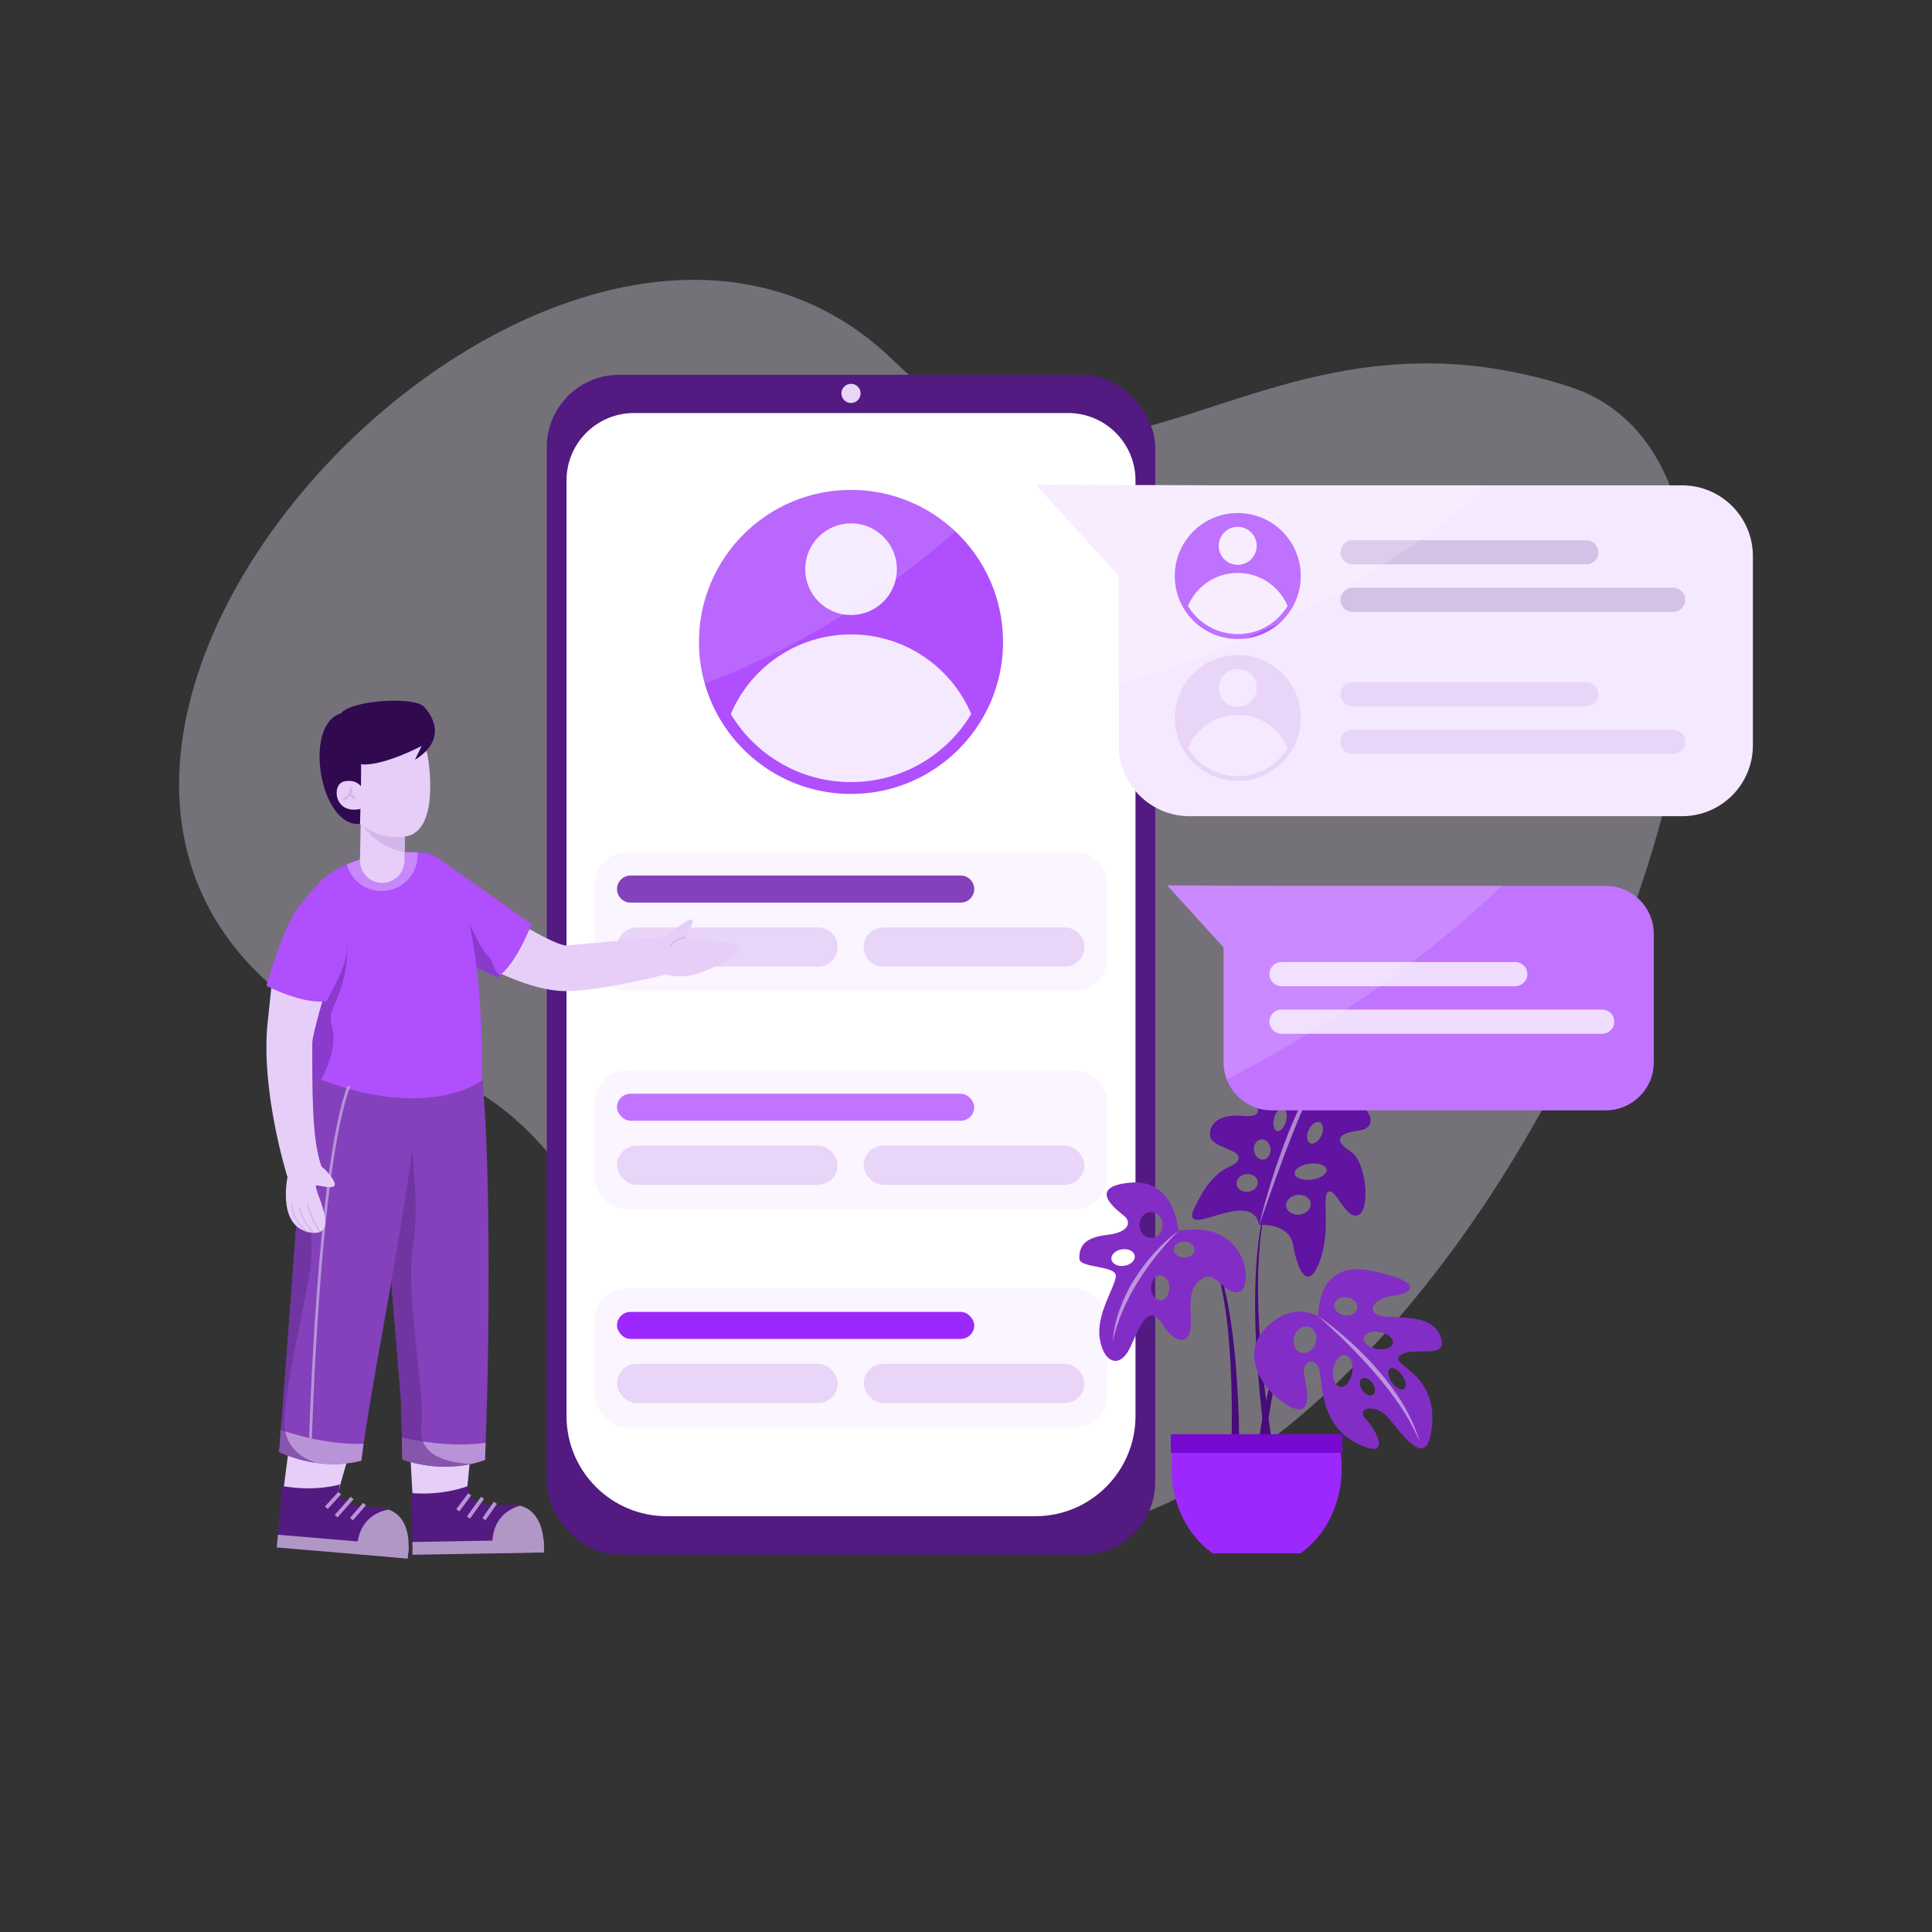 <svg id="SvgjsSvg2821" width="550" height="550" xmlns="http://www.w3.org/2000/svg" version="1.1" xmlns:xlink="http://www.w3.org/1999/xlink" xmlns:svgjs="http://svgjs.com/svgjs"><rect width="100%" height="100%" fill="#333333" stroke="none"/><defs id="SvgjsDefs2822"></defs><g id="SvgjsG2823"><svg xmlns="http://www.w3.org/2000/svg" data-name="Layer 1" viewBox="0 0 2000 2000" width="550" height="550"><path fill="#f5e9ff" d="m447.87,1109.23c259.91,83.44,220.45,588.06,679.82,475.42,459.37-112.64,826.74-1078.54,496.26-1184.65-330.48-106.11-477.42,189.26-698.5-26.29C560.46,17.85-222.69,893.94,447.87,1109.23Z" opacity=".34" class="colore9efff svgShape"></path><rect width="629.85" height="1221.21" x="566.04" y="387.97" fill="#531a82" rx="74.93" ry="74.93" class="color2b1a82 svgShape"></rect><path fill="#ffffff" d="m1175.47,497.36v968.5c0,57.28-46.44,103.72-103.72,103.72h-381.57c-57.28,0-103.72-46.44-103.72-103.72V497.36c0-38.55,31.25-69.79,69.79-69.79h449.43c38.54,0,69.79,31.23,69.79,69.79Z" class="colorfff svgShape"></path><circle cx="880.96" cy="407.26" r="9.94" fill="#e8d5f7" class="colord5e0f7 svgShape"></circle><path fill="#af4ffd" d="m1038.35,664.54c0,29.6-8.17,57.29-22.4,80.94-27.51,45.8-77.68,76.42-134.99,76.42s-107.48-30.62-134.99-76.42c-7.04-11.7-12.59-24.39-16.42-37.82-3.9-13.7-5.98-28.17-5.98-43.12,0-86.94,70.48-157.39,157.39-157.39,41.82,0,79.82,16.3,108.01,42.91,30.4,28.69,49.38,69.37,49.38,114.48Z" class="color4f6bfd svgShape"></path><circle cx="880.96" cy="589.19" r="47.45" fill="#f5e9ff" transform="rotate(-78.34 881.001 589.186)" class="colore9efff svgShape"></circle><path fill="#f5e9ff" d="m1005.42,739.17c-25.36,42.23-71.62,70.46-124.46,70.46s-99.1-28.23-124.46-70.46c20.53-48.45,68.53-82.43,124.46-82.43s103.93,33.97,124.46,82.43Z" class="colore9efff svgShape"></path><g><path fill="#faf5ff" d="m649.51,882.14h462.91c18.73,0,33.93,15.2,33.93,33.93v75.99c0,18.73-15.2,33.93-33.93,33.93h-462.91c-18.73,0-33.93-15.2-33.93-33.93v-75.99c0-18.73,15.2-33.93,33.93-33.93Z" class="colorf5f8ff svgShape"></path><path fill="#8441bb" d="m994.54,934.36h-341.82c-7.73,0-14-6.27-14-14h0c0-7.73,6.27-14,14-14h341.82c7.73,0,14,6.27,14,14h0c0,7.73-6.27,14-14,14Z" class="color4741bb svgShape"></path><path fill="#e8d5f7" d="M846.83 1000.7h-187.8c-11.21 0-20.3-9.09-20.3-20.3h0c0-11.21 9.09-20.3 20.3-20.3h187.8c11.21 0 20.3 9.09 20.3 20.3h0c0 11.21-9.09 20.3-20.3 20.3zM1102.24 1000.7h-187.8c-11.21 0-20.3-9.09-20.3-20.3h0c0-11.21 9.09-20.3 20.3-20.3h187.8c11.21 0 20.3 9.09 20.3 20.3h0c0 11.21-9.09 20.3-20.3 20.3z" class="colord5e0f7 svgShape"></path></g><g><path fill="#faf5ff" d="m649.51,1107.99h462.91c18.73,0,33.93,15.2,33.93,33.93v75.99c0,18.73-15.2,33.93-33.93,33.93h-462.91c-18.73,0-33.93-15.2-33.93-33.93v-75.99c0-18.73,15.2-33.93,33.93-33.93Z" class="colorf5f8ff svgShape"></path><rect width="369.81" height="28" x="638.73" y="1132.21" fill="#c174ff" rx="14" ry="14" class="colorff748f svgShape"></rect><rect width="228.4" height="40.6" x="638.73" y="1185.96" fill="#e8d5f7" rx="20.3" ry="20.3" class="colord5e0f7 svgShape"></rect><rect width="228.4" height="40.6" x="894.13" y="1185.96" fill="#e8d5f7" rx="20.3" ry="20.3" class="colord5e0f7 svgShape"></rect></g><g><rect width="530.77" height="143.86" x="615.58" y="1333.84" fill="#faf5ff" rx="33.93" ry="33.93" class="colorf5f8ff svgShape"></rect><rect width="369.81" height="28" x="638.73" y="1358.06" fill="#9d28fd" rx="14" ry="14" class="colorfdbd28 svgShape"></rect><rect width="228.4" height="40.6" x="638.73" y="1411.81" fill="#e8d5f7" rx="20.3" ry="20.3" class="colord5e0f7 svgShape"></rect><rect width="228.4" height="40.6" x="894.13" y="1411.81" fill="#e8d5f7" rx="20.3" ry="20.3" class="colord5e0f7 svgShape"></rect></g><path fill="#ffffff" d="m988.97,550.06c-51.33,45.44-140.78,113-259.42,157.6-3.9-13.7-5.98-28.17-5.98-43.12,0-86.94,70.48-157.39,157.39-157.39,41.82,0,79.82,16.3,108.01,42.91Z" opacity=".14" class="colorfff svgShape"></path><g><path fill="#480b7a" d="m1273.85,1522.09c1.13-22.94,1.49-46.07,1.25-69.12-.27-23.07-1.17-46.14-3.25-69.1-2.17-22.93-5.21-45.9-11.69-67.99-3.39-10.93-7.53-21.9-14.64-30.91-3.6-4.39-8.09-8.29-13.6-9.97-5.46-1.85-11.5-1.06-16.9.87,5.33-2.1,11.4-3.11,17.06-1.4,5.71,1.54,10.47,5.42,14.29,9.79,7.58,9,12.12,20,15.91,30.95,7.27,22.14,11.07,45.19,13.99,68.19,2.84,23.05,4.48,46.21,5.5,69.39.98,23.2,1.36,46.35.96,69.66l-8.87-.36Z" class="color0b7a52 svgShape"></path><path fill="#822ec6" d="m1223.72,1273.81c-.09,0-.22.04-.31.04-1.2.13-2.4.36-3.64.58,0,0-2.66-54.7-50.13-50.13-47.51,4.57-10.88,30.1-5.33,34.9,5.55,4.79,6.97,16.29-18.69,19.22-25.71,2.97-28.28,14.07-28.28,24.42s38.85,6.66,37.74,18.51c-1.11,11.85-20.34,38.85-16.65,64.02,3.69,25.13,21.09,33.65,32.54,7.37,11.5-26.24,19.27-42.53,32.94-21.09,13.67,21.49,30.72,21.49,28.86-5.91-1.86-27.39,1.69-37.38,14.16-43.29,6.35-3.02,12.25,2.44,18.34,7.68,5.86,5.02,11.85,9.86,18.56,6.75,13.45-6.22,7.5-73.13-60.12-63.09Zm-59.81,36.54c-6.66,1.02-12.65-1.95-13.36-6.66-.75-4.71,4.08-9.37,10.74-10.39,6.66-1.07,12.65,1.95,13.36,6.66.76,4.71-4.04,9.37-10.74,10.39Zm15.58-42.27c0-7.37,5.37-13.32,11.99-13.32s11.99,5.95,11.99,13.32-5.37,13.32-11.99,13.32-11.99-5.95-11.99-13.32Zm21.53,77.97c-5.28,0-9.55-5.77-9.55-12.88s4.26-12.92,9.55-12.92,9.55,5.77,9.55,12.92-4.26,12.88-9.55,12.88Zm24.82-44.22c-5.99,0-10.83-3.73-10.83-8.26s4.84-8.26,10.83-8.26,10.79,3.68,10.79,8.26-4.84,8.26-10.79,8.26Z" class="color2ec68f svgShape"></path><path fill="#f5f1f9" d="m1219.76,1274.44c-3.99,4.02-7.94,8.04-11.62,12.32-3.8,4.16-7.42,8.46-10.92,12.84-6.96,8.81-13.51,17.9-19.37,27.43-6.04,9.42-11.02,19.45-15.53,29.68l-3.22,7.76-2.65,7.98-1.41,3.98-1.07,4.08c-.69,2.73-1.44,5.46-2.23,8.19,1.16-11.25,3.33-22.56,7.39-33.24,3.85-10.75,8.86-21.11,14.94-30.77,6.07-9.67,12.87-18.88,20.55-27.3,7.66-8.41,15.91-16.33,25.13-22.96Z" opacity=".52" class="colorf9f6f1 svgShape"></path><path fill="#480b7a" d="m1322.18,1571.17c-5.43-28.87-9.78-57.75-13.45-86.79-3.62-29.03-6.46-58.16-8.06-87.37-1.6-29.2-2.06-58.51-.13-87.71,1.02-14.59,2.61-29.15,5.29-43.53,2.68-14.36,6.55-28.58,12.6-41.88-5.71,13.45-9.2,27.71-11.51,42.07-2.3,14.39-3.52,28.92-4.17,43.46-1.19,29.1,0,58.26,2.34,87.28,2.33,29.03,5.9,57.96,10.23,86.76,4.38,28.77,9.46,57.53,15.54,85.88l-8.69,1.82Z" class="color0b7a52 svgShape"></path><path fill="#6113a1" d="m1398.35,1192.1c-15.73-9.78-16.52-18.62,7.83-21.62,24.39-2.99,10.93-30.44-16.08-32.15-27.06-1.72-6.15-18.26-.07-32.43,6.09-14.17,2.69-32.76,2.69-32.76,0,0-33.96,10.89-45.59,25.17-11.64,14.28-13.34,23.43-28.31,15.2-15.01-8.23-35.95,3.3-24.42,19.78,11.53,16.47,11.86,23.7-9.06,21.8-20.92-1.9-33.85,6.97-32.74,20.26,1.06,13.29,32.98,13.84,29.32,24.92-3.65,11.08-24.43,1.29-47.48,55.02-5.59,25.3,61.08-25.46,69.14,12.7h.04c1.35-.12,31.08-2.08,35.03,20.9,4.02,23.57,14.53,50.25,27.28,17.38,12.75-32.87,1.46-70.09,9.52-72.75,8.06-2.7,18.26,30.2,30.93,24.16,12.67-6.04,7.73-55.75-8.05-65.58Zm-106.18,41.57c-6.06.73-11.5-2.72-12.11-7.74-.62-5.02,3.82-9.68,9.88-10.45,6.11-.72,11.54,2.72,12.16,7.75.62,5.02-3.82,9.68-9.93,10.45Zm15.79-33.26c-4.71.61-9.12-3.62-9.83-9.41-.71-5.79,2.57-10.93,7.27-11.49,4.71-.61,9.12,3.62,9.83,9.41.67,5.79-2.57,10.93-7.27,11.49Zm23.37-39.76c-1.69,6.56-5.85,11.11-9.28,10.21-3.43-.91-4.79-6.9-3.1-13.42,1.74-6.56,5.89-11.11,9.28-10.21,3.43.91,4.83,6.91,3.1,13.42Zm23.46,8.92c2.79-5.99,7.99-9.45,11.6-7.72,3.61,1.69,4.24,7.87,1.45,13.87-2.83,5.95-8.03,9.4-11.64,7.72-3.56-1.73-4.24-7.92-1.4-13.86Zm-9.4,87.76c-7.01.85-13.25-3-13.98-8.61-.68-5.66,4.44-10.91,11.45-11.76,7.06-.89,13.3,3,13.98,8.61.68,5.66-4.44,10.91-11.45,11.76Zm12.35-36.18c-9.14,1.11-17.01-1.66-17.55-6.23-.58-4.57,6.4-9.18,15.49-10.29,9.15-1.15,17.01,1.66,17.59,6.23.53,4.57-6.4,9.18-15.54,10.29Z" class="color13a173 svgShape"></path><path fill="#f5f1f9" d="m1303.61,1268.01c3.78-16.27,8.44-32.32,13.45-48.25,5.03-15.93,10.79-31.63,16.74-47.26,6.34-15.47,13.04-30.84,20.89-45.65,7.96-14.63,16.82-29.39,29.58-40.36l-4.06,4.77c-1.32,1.6-2.84,3.02-3.9,4.83-2.26,3.5-4.77,6.79-6.8,10.41l-6.19,10.79-5.59,11.12c-7.15,14.98-13.82,30.21-19.81,45.73-6.26,15.41-11.93,31.06-17.64,46.71-5.68,15.66-11.14,31.41-16.67,47.16Z" opacity=".52" class="colorf9f6f1 svgShape"></path><g><path fill="#480b7a" d="m1298.17,1527.49c1.77-16.84,4.16-33.42,7.04-50.01,2.91-16.56,6.35-33.04,10.79-49.28,4.55-16.17,9.74-32.38,18.31-47.04,4.36-7.13,9.71-14.38,17.66-17.94,3.94-1.76,8.45-2.06,12.54-.92,4.12,1.06,7.79,3.29,11.06,5.88-3.38-2.44-7.13-4.5-11.19-5.34-4.04-.93-8.3-.44-11.95,1.39-7.38,3.7-12.26,10.89-16.19,18.03-7.73,14.66-12.16,30.87-15.94,47.03-3.68,16.23-6.36,32.69-8.51,49.2-2.12,16.5-3.77,33.16-4.77,49.67l-8.85-.67Z" class="color0b7a52 svgShape"></path><path fill="#822ec6" d="m1482.41,1475.87c5.37-56.53-45.97-62.71-32.94-72.78,13.04-10.16,49.78,5.28,42.11-18.38-7.71-23.7-38.27-19.85-58.71-22.03-20.45-2.13-12.49-18.77,8.77-21.27,21.3-2.5,34.62-14.23-22.5-26.02-56.08-11.56-54.47,45.24-54.4,47.19v.04s0,0-.04-.05h-.04c-1.35-.78-18.42-10.39-38.91.31-5.27,2.82-10.81,6.9-16.31,12.88-19.9,21.54-10.18,47.44,5.93,64.81.72.76,1.45,1.52,2.18,2.23,5.87,5.89,12.39,10.59,18.57,13.66,24.55,12.22,15.96-21.41,13.78-34.73-2.17-13.36,13.9-18.44,16.51-1.08,2.6,17.36,2.56,56.25,38.92,73.87,36.36,17.62,19.37-14.1,9-24.93-10.37-10.83,4.3-15.56,16.93-7.36,12.63,8.2,45.79,70.16,51.16,13.63Zm-120.5-85.51c-2.28,7.35-9.05,11.8-15.17,9.92-6.11-1.92-9.17-9.4-6.89-16.8,2.28-7.35,9.09-11.8,15.16-9.88,6.12,1.88,9.22,9.41,6.9,16.76Zm19.41-40.15c.9-5.16,6.96-8.38,13.52-7.24,6.52,1.14,11.13,6.23,10.22,11.39-.89,5.12-6.96,8.38-13.48,7.24-6.56-1.15-11.16-6.28-10.27-11.4Zm5.99,85.38c-5.44-.86-8.67-8.91-7.22-17.98,1.44-9.03,7.02-15.67,12.46-14.81,5.48.87,8.72,8.92,7.27,17.99-1.44,9.03-7.07,15.67-12.5,14.81Zm34.08,8.21c-2.93,2.06-7.93.01-11.15-4.56-3.2-4.62-3.44-9.98-.51-12.03,2.93-2.06,7.89-.02,11.1,4.55,3.25,4.62,3.48,9.98.55,12.04Zm3.87-47.42c-8.31-1.45-14.41-6.53-13.56-11.38.84-4.81,8.31-7.56,16.62-6.11,8.35,1.46,14.44,6.58,13.6,11.39-.85,4.85-8.31,7.56-16.66,6.1Zm28.24,41.36c-2.93,2.06-8.58-.96-12.62-6.71-4.08-5.81-4.96-12.13-2.03-14.19,2.89-2.06,8.58.96,12.62,6.71,4.03,5.8,4.96,12.13,2.03,14.19Z" class="color2ec68f svgShape"></path><path fill="#f5f1f9" d="m1364.75,1362.63c11.63,7.87,22.46,16.86,32.9,26.27,10.45,9.41,20.28,19.51,29.52,30.14,9.08,10.77,17.63,22.03,24.95,34.1,7.16,12.15,13.31,24.96,17.19,38.47-3.08-6.33-5.63-12.81-9.29-18.78-3.11-6.23-7.09-11.98-10.78-17.85-7.89-11.46-16.39-22.46-25.43-33.04-9.06-10.57-18.69-20.64-28.5-30.57-4.9-4.97-9.94-9.81-15.07-14.55-5.02-4.87-10.26-9.51-15.49-14.18Z" opacity=".52" class="colorf9f6f1 svgShape"></path></g><path fill="#9d28fd" d="m1388.92,1520.03c0,37.35-17.12,70.03-42.7,87.97h-90.81c-25.61-17.94-42.73-50.62-42.73-87.97,0-8.87.98-17.45,2.77-25.67h170.69c1.83,8.22,2.77,16.8,2.77,25.67Z" class="colorfdbd28 svgShape"></path><rect width="177.64" height="19.33" x="1211.98" y="1484.69" fill="#7709d1" class="colord18f09 svgShape"></rect></g><g><path fill="#e6cef9" d="m521.89,946.33s53.49,33.51,64.86,32.4,104.71-9.42,104.71-9.42l8.47,36.76s-86.72,23.16-122.95,19.52c-36.23-3.64-76.04-26.43-76.04-26.43l20.95-52.84Z" class="colorf9d5ce svgShape"></path><path fill="#af4ffd" d="m550.18,956.93s-13.79,36.28-31.3,51.6c-.4.34-.8.69-1.2,1.02-1.13.92-2.29,1.76-3.45,2.48-10.67-5.59-20-9.88-28.79-13.91-18.68-8.58-34.84-15.98-56.06-32.34-9.24-7.12-17.03-15.62-22.66-25.6-24.65-43.68,44.87-53.09,44.87-53.09,0,0,47.92,33.01,98.59,69.84Z" class="color4f6bfd svgShape"></path><path fill="#e6cef9" d="m684.37,1007.03s16.84,8.53,40.85-.23c24.01-8.76,44.39-19.62,36.35-27.82-8.04-8.2-34.31-2.79-47.45-7.52-15.81-5.7-25.45-5.3-30.86,1.99-5.41,7.29,1.1,33.58,1.1,33.58Z" class="colorf9d5ce svgShape"></path><path fill="#e6cef9" d="m689.71,969.72s21.4-19.4,26.32-17.79c4.92,1.61-8.78,19.11-6.62,21.49,2.16,2.38-19.7-3.69-19.7-3.69Z" class="colorf9d5ce svgShape"></path><path fill="#d3b7ea" d="m694.89,979.82l-1.4-.32c1.68-7.27,15.68-10.05,16.27-10.17l.27,1.41c-.14.03-13.68,2.72-15.15,9.08Z" class="coloreabdb7 svgShape"></path><path fill="#8a3acc" d="m517.68,1009.55c-1.13.92-2.29,1.76-3.45,2.48-10.67-5.59-20-9.88-28.79-13.91l-1.36-1.21s-3.52-42.97-8.1-58.66c14.07,23.59,19.57,41.55,28.95,50.89,5.25,5.23,6.39,16.61,12.76,20.41Z" class="color3a5dcc svgShape"></path><path fill="#e6cef9" d="m427.27,1551.4l-2.97-53.03,64.25-7.91-5.47,56.38s-39.57,12.28-55.81,4.56Z" class="colorf9d5ce svgShape"></path><path fill="#531a82" d="m562.85,1607.09l-135.79,2.42-.76-63.85c35.07,2.7,59.09-7.71,59.09-7.71,0,0-7.18,24.19,37.94,19.76,5.82-.57,10.78-.17,15.03.95,18,4.76,23.05,22.55,24.32,35.18.76,7.54.16,13.24.16,13.24Z" class="color2b1a82 svgShape"></path><path fill="#b197c6" d="m562.85,1607.09l-52.61.62c-4.46-35.4,17.2-45.98,28.12-49.04,18,4.76,23.05,22.55,24.32,35.18.76,7.54.16,13.24.16,13.24Z" class="color9b97c6 svgShape"></path><path fill="#b197c6" d="m562.85,1607.09l-135.79,2.42-.16-13.24,135.78-2.42c.76,7.54.16,13.24.16,13.24Z" class="color9b97c6 svgShape"></path><rect width="20.64" height="3.89" x="496.61" y="1562.11" fill="#b993d8" transform="rotate(-54.87 507.03 1564.15)" class="color9393d8 svgShape"></rect><rect width="25.07" height="3.89" x="479.68" y="1558.86" fill="#b993d8" transform="rotate(-54.52 492.2 1560.8)" class="color9393d8 svgShape"></rect><rect width="20.56" height="3.89" x="469.8" y="1553.17" fill="#b993d8" transform="rotate(-53.38 480.142 1555.171)" class="color9393d8 svgShape"></rect><path fill="#8441bb" d="m502.7,1493.54c-.27,6.24-.47,12.16-.6,17.7-4.94,1.84-9.86,3.26-14.7,4.32-37.91,8.4-70.68-4.67-70.68-4.67l-.62-22.77-1.09-39.96-9.95-120.89v-.03l-17.64-214.4-.13-4.98s49.48-20,109.64-8.9c11.11,66.63,10.26,287.27,5.77,394.57Z" class="color4741bb svgShape"></path><path fill="#b993d8" d="m502.7,1493.55c-.27,6.23-.47,12.15-.6,17.69-43.73,16.27-85.38-.35-85.38-.35l-.61-22.76c14.98,3.44,51.71,10.39,86.6,5.42Z" class="color9393d8 svgShape"></path><path fill="#e6cef9" d="m293.5,1541.56l6.84-52.67,64.61,4.05-15.76,54.4s-41.15,4.78-55.7-5.79Z" class="colorf9d5ce svgShape"></path><path fill="#531a82" d="m421.81,1613.34l-135.33-11.42,5.75-63.59c34.62,6.26,59.57-1.65,59.57-1.65,0,0-9.6,23.34,35.73,23.52,5.85.03,10.74.92,14.86,2.48,17.42,6.56,20.64,24.78,20.61,37.48-.01,7.57-1.18,13.18-1.18,13.18Z" class="color2b1a82 svgShape"></path><path fill="#b197c6" d="m421.81,1613.34l-52.4-4.74c-.83-35.67,21.79-43.99,32.97-45.92,17.42,6.56,20.64,24.78,20.61,37.48-.01,7.57-1.18,13.18-1.18,13.18Z" class="color9b97c6 svgShape"></path><path fill="#b197c6" d="m421.81,1613.34l-135.33-11.42,1.19-13.18,135.32,11.42c-.01,7.57-1.18,13.18-1.18,13.18Z" class="color9b97c6 svgShape"></path><rect width="20.64" height="3.89" x="360.25" y="1562.9" fill="#b993d8" transform="rotate(-49.04 370.512 1564.765)" class="color9393d8 svgShape"></rect><rect width="25.08" height="3.89" x="343.72" y="1558.17" fill="#b993d8" transform="rotate(-48.68 356.296 1560.152)" class="color9393d8 svgShape"></rect><rect width="20.56" height="3.89" x="334.49" y="1551.26" fill="#b993d8" transform="rotate(-47.53 344.793 1553.253)" class="color9393d8 svgShape"></rect><path fill="#8441bb" d="m376.4,1494.56c-.9,6.17-1.71,12.04-2.4,17.54-16.65,4.32-32.58,4.23-46.03,2.38-23.04-3.16-38.87-11.43-38.87-11.43l1.71-22.71,2.99-39.86,19.23-256.7,5.3-70.65.37-4.97s53.28-3.62,111.99,13.55c4.26,67.42-38.89,266.54-54.29,372.84Z" class="color4741bb svgShape"></path><path fill="#af4ffd" d="m498.84,1118.68s-53.61,41.76-166.51-.88c-4.29-1.62-8.66-3.36-13.12-5.23-.01-.06-.03-.13-.01-.19-3.89-35.53-5.74-64.88-6.2-89.13-.88-46.85,3.5-74.66,8.7-91.11,6.7-21.22,14.78-23.6,14.78-23.6,0,0,7.46-6.92,22.52-13.68,15.89-7.13,40.26-14.08,73.24-12.53,1.68.07,3.39.17,5.12.3,67.67,4.91,61.48,236.03,61.48,236.03Z" class="color4f6bfd svgShape"></path><path fill="#b993d8" d="m376.4,1494.56c-.9,6.17-1.71,12.04-2.4,17.54-45.16,11.73-84.91-9.04-84.91-9.04l1.71-22.71c14.56,4.95,50.38,15.6,85.59,14.21Z" class="color9393d8 svgShape"></path><path fill="#b993d8" d="m322.88,1488.93l-2.87-.08c.08-2.79,8.05-280.35,39.78-365.13l2.69,1.01c-31.56,84.34-39.52,361.42-39.59,364.2Z" class="color9393d8 svgShape"></path><g opacity=".6"><path fill="#642d91" d="m487.4,1515.56c-37.91,8.4-70.68-4.67-70.68-4.67l-.62-22.77-1.09-39.96-9.95-120.89v-.03s18.62-107.07,21.52-137.16c4.35,51.04,5.76,66.78.01,106.97-5.74,40.19,12.92,152.16,10.05,173.69-2.41,18.13-1.78,41.34,50.76,44.81Z" class="color2d2d91 svgShape"></path></g><g opacity=".6"><path fill="#642d91" d="m327.97,1514.49c-23.04-3.16-38.87-11.43-38.87-11.43l1.71-22.71,2.99-39.86,19.23-256.7c5.61,47.2,11.08,102.63,8.78,123.32-4.31,38.76-28.71,133.49-27.27,167.94,1.11,26.68,23.43,36.42,33.43,39.43Z" class="color2d2d91 svgShape"></path></g><path fill="#8a3acc" d="m343.63,1062.34c7.18,22.97-11.3,55.46-11.3,55.46-4.29-1.62-8.66-3.36-13.12-5.23-.01-.06-.03-.13-.01-.19-3.89-35.53-5.74-64.88-6.2-89.13l3.79.34s36.13-45.28,43.2-57.87c1.14,71.09-23.54,73.63-16.36,96.6Z" class="color3a5dcc svgShape"></path><path fill="#c887fd" d="m432.34,885.1c0,20.61-16.71,37.32-37.32,37.32-17.23,0-31.72-11.67-36.01-27.53,15.89-7.13,40.26-14.08,73.24-12.53.07.9.1,1.82.1,2.74Z" class="colorabbbff svgShape"></path><g><path fill="#e6cef9" d="m419.77,834l-1.08,57.34c-.24,12.72-10.74,22.83-23.46,22.59h0c-12.72-.24-22.83-10.74-22.59-23.46l1.08-57.34,46.05.87Z" class="colorf9d5ce svgShape"></path><path fill="#d3b7ea" d="m419.77,834l-.92,48.37c-25.82-5.32-39.19-20.7-45.48-31.09l.34-18.15,46.05.87Z" class="coloreabdb7 svgShape"></path><path fill="#e6cef9" d="m442.99,784.35s13.84,77.68-24.78,81.86c-38.62,4.18-63.94-27.21-66.52-46.93-2.58-19.72-1.83-75.08,42.49-76.11,44.33-1.04,48.81,41.18,48.81,41.18Z" class="colorf9d5ce svgShape"></path><path fill="#30094f" d="m373.78,791.12s17.56,3.95,62.75-18.91l-6.96,14.19s38.87-20.25,9.9-54.32c-10.07-11.84-76.74-7.09-86.47,6.42-39.81,11.53-21.69,118.46,19.66,114.35,1.39-36.97,1.11-61.73,1.11-61.73Z" class="color0f094f svgShape"></path><path fill="#e6cef9" d="m374.94,815.49s-5.34-9.52-18.69-6.57c-13.35,2.94-10.66,34.51,16.92,28.51,4.99-15.9,1.76-21.94,1.76-21.94Z" class="colorf9d5ce svgShape"></path><path fill="#d3b7ea" d="m356.06,828.82l-1-2.52c7.74-3.06,7.16-11.01,7.15-11.09l2.7-.23c0,.1.74,10.05-8.86,13.83Z" class="coloreabdb7 svgShape"></path><rect width="2.71" height="6.93" x="363.23" y="820.91" fill="#d3b7ea" transform="rotate(-50.65 364.517 824.316)" class="coloreabdb7 svgShape"></rect></g><path fill="#e6cef9" d="m281.16,1019.74s-1.87,17.64-4.1,38.78c-7.47,70.87,20.38,159.56,20.38,159.56,0,0,29.51-2.17,35.55-10.34-10.56-26.7-9.64-84.48-9.74-127.66-.02-9.77,15.5-60.97,15.5-60.97l-57.59.64Z" class="colorf9d5ce svgShape"></path><path fill="#af4ffd" d="m338.21,1036.24c-23.72,4.25-62.52-15.76-62.52-15.76,0,0,18.84-66.3,35.07-83.58,4.7-5,18.36-25.22,28.13-29.1,9.13,10.01,19.2,25.56,20.58,46.3,2.59,39.01-3.23,46.86-21.25,82.14Z" class="color4f6bfd svgShape"></path><g><path fill="#e6cef9" d="m298.37,1214.64s-13.38,54.38,21.99,61.07c35.37,6.69,1.6-48.25,7.33-48.59,4.64-.28,32.88,10.15,10.08-15.1-16.35-18.11-39.41,2.62-39.41,2.62Z" class="colorf9d5ce svgShape"></path><path fill="#d3b7ea" d="M318.22 1275.94c-.16-.11-16.43-10.9-17.06-30.56l1.43-.04c.6 18.9 16.25 29.3 16.4 29.4l-.78 1.2zM323.99 1276.72c-.54-.58-13.26-14.44-14.39-26.76l1.43-.13c1.09 11.83 13.89 25.77 14.02 25.91l-1.05.97zM330.88 1275.62c-.48-.69-11.71-17.04-12.84-29.3l1.43-.13c1.1 11.88 12.48 28.45 12.59 28.62l-1.18.82z" class="coloreabdb7 svgShape"></path></g></g><g><path fill="#c174ff" d="m1711.99,966.79v132.92c0,27.46-22.26,49.71-49.72,49.71h-345.93c-21.27,0-39.41-13.35-46.51-32.13-2.07-5.46-3.2-11.39-3.2-17.58v-118.96l-58.31-64.14,134.56.46h319.39c27.46,0,49.72,22.26,49.72,49.72Z" class="colorff748f svgShape"></path><path fill="#ffffff" d="M1568.62 1020.89h-242c-6.9 0-12.5-5.6-12.5-12.5h0c0-6.9 5.6-12.5 12.5-12.5h242c6.9 0 12.5 5.6 12.5 12.5h0c0 6.9-5.6 12.5-12.5 12.5zM1658.62 1070.14h-332c-6.9 0-12.5-5.6-12.5-12.5h0c0-6.9 5.6-12.5 12.5-12.5h332c6.9 0 12.5 5.6 12.5 12.5h0c0 6.9-5.6 12.5-12.5 12.5z" opacity=".75" class="colorfff svgShape"></path><path fill="#ffffff" d="m1555.14,917.07c-68.41,64.1-163.23,138.06-285.31,200.22-2.07-5.46-3.2-11.39-3.2-17.58v-118.96l-58.31-64.14,134.56.46h212.26Z" opacity=".15" class="colorfff svgShape"></path></g><g><path fill="#f5e9ff" d="m1814.59,575.72v195.92c0,40.47-32.81,73.28-73.28,73.28h-509.89c-40.47,0-73.28-32.81-73.28-73.28v-175.33l-85.95-94.55,198.35.68h470.77c40.47,0,73.28,32.81,73.28,73.28Z" class="colore9efff svgShape"></path><path fill="#af4ffd" d="m1346.55,596.31c0,12.27-3.38,23.74-9.28,33.55-11.4,18.98-32.19,31.67-55.94,31.67s-44.54-12.69-55.94-31.67c-5.9-9.8-9.28-21.28-9.28-33.55,0-36.03,29.21-65.23,65.23-65.23s65.23,29.2,65.23,65.23Z" class="color4f6bfd svgShape"></path><circle cx="1281.32" cy="565.08" r="19.67" fill="#f5e9ff" transform="rotate(-76.72 1281.276 565.095)" class="colore9efff svgShape"></circle><path fill="#f5e9ff" d="m1332.9,627.24c-10.51,17.5-29.68,29.2-51.58,29.2s-41.07-11.7-51.58-29.2c8.51-20.08,28.4-34.16,51.58-34.16s43.07,14.08,51.58,34.16Z" class="colore9efff svgShape"></path><path fill="#e8d5f7" d="m1346.55,743.31c0,12.27-3.38,23.74-9.28,33.55-11.4,18.98-32.19,31.67-55.94,31.67s-44.54-12.69-55.94-31.67c-5.9-9.8-9.28-21.28-9.28-33.55,0-36.03,29.21-65.23,65.23-65.23s65.23,29.2,65.23,65.23Z" class="colord5e0f7 svgShape"></path><circle cx="1281.32" cy="712.08" r="19.67" fill="#f5e9ff" transform="rotate(-76.72 1281.273 712.094)" class="colore9efff svgShape"></circle><path fill="#f5e9ff" d="m1332.9,774.24c-10.51,17.5-29.68,29.2-51.58,29.2s-41.07-11.7-51.58-29.2c8.51-20.08,28.4-34.16,51.58-34.16s43.07,14.08,51.58,34.16Z" class="colore9efff svgShape"></path><path fill="#d5c1e5" d="M1642.15 584.18h-242c-6.9 0-12.5-5.6-12.5-12.5h0c0-6.9 5.6-12.5 12.5-12.5h242c6.9 0 12.5 5.6 12.5 12.5h0c0 6.9-5.6 12.5-12.5 12.5zM1732.15 633.43h-332c-6.9 0-12.5-5.6-12.5-12.5h0c0-6.9 5.6-12.5 12.5-12.5h332c6.9 0 12.5 5.6 12.5 12.5h0c0 6.9-5.6 12.5-12.5 12.5z" class="colorc1cee5 svgShape"></path><path fill="#e8d5f7" d="M1642.15 731.18h-242c-6.9 0-12.5-5.6-12.5-12.5h0c0-6.9 5.6-12.5 12.5-12.5h242c6.9 0 12.5 5.6 12.5 12.5h0c0 6.9-5.6 12.5-12.5 12.5zM1732.15 780.43h-332c-6.9 0-12.5-5.6-12.5-12.5h0c0-6.9 5.6-12.5 12.5-12.5h332c6.9 0 12.5 5.6 12.5 12.5h0c0 6.9-5.6 12.5-12.5 12.5z" class="colord5e0f7 svgShape"></path><path fill="#ffffff" d="m1158.14,709.02v-112.71l-85.95-94.55,198.35.68h270.72c-73.3,64.93-197.79,151.44-383.12,206.58Z" opacity=".2" class="colorfff svgShape"></path></g></svg></g></svg>